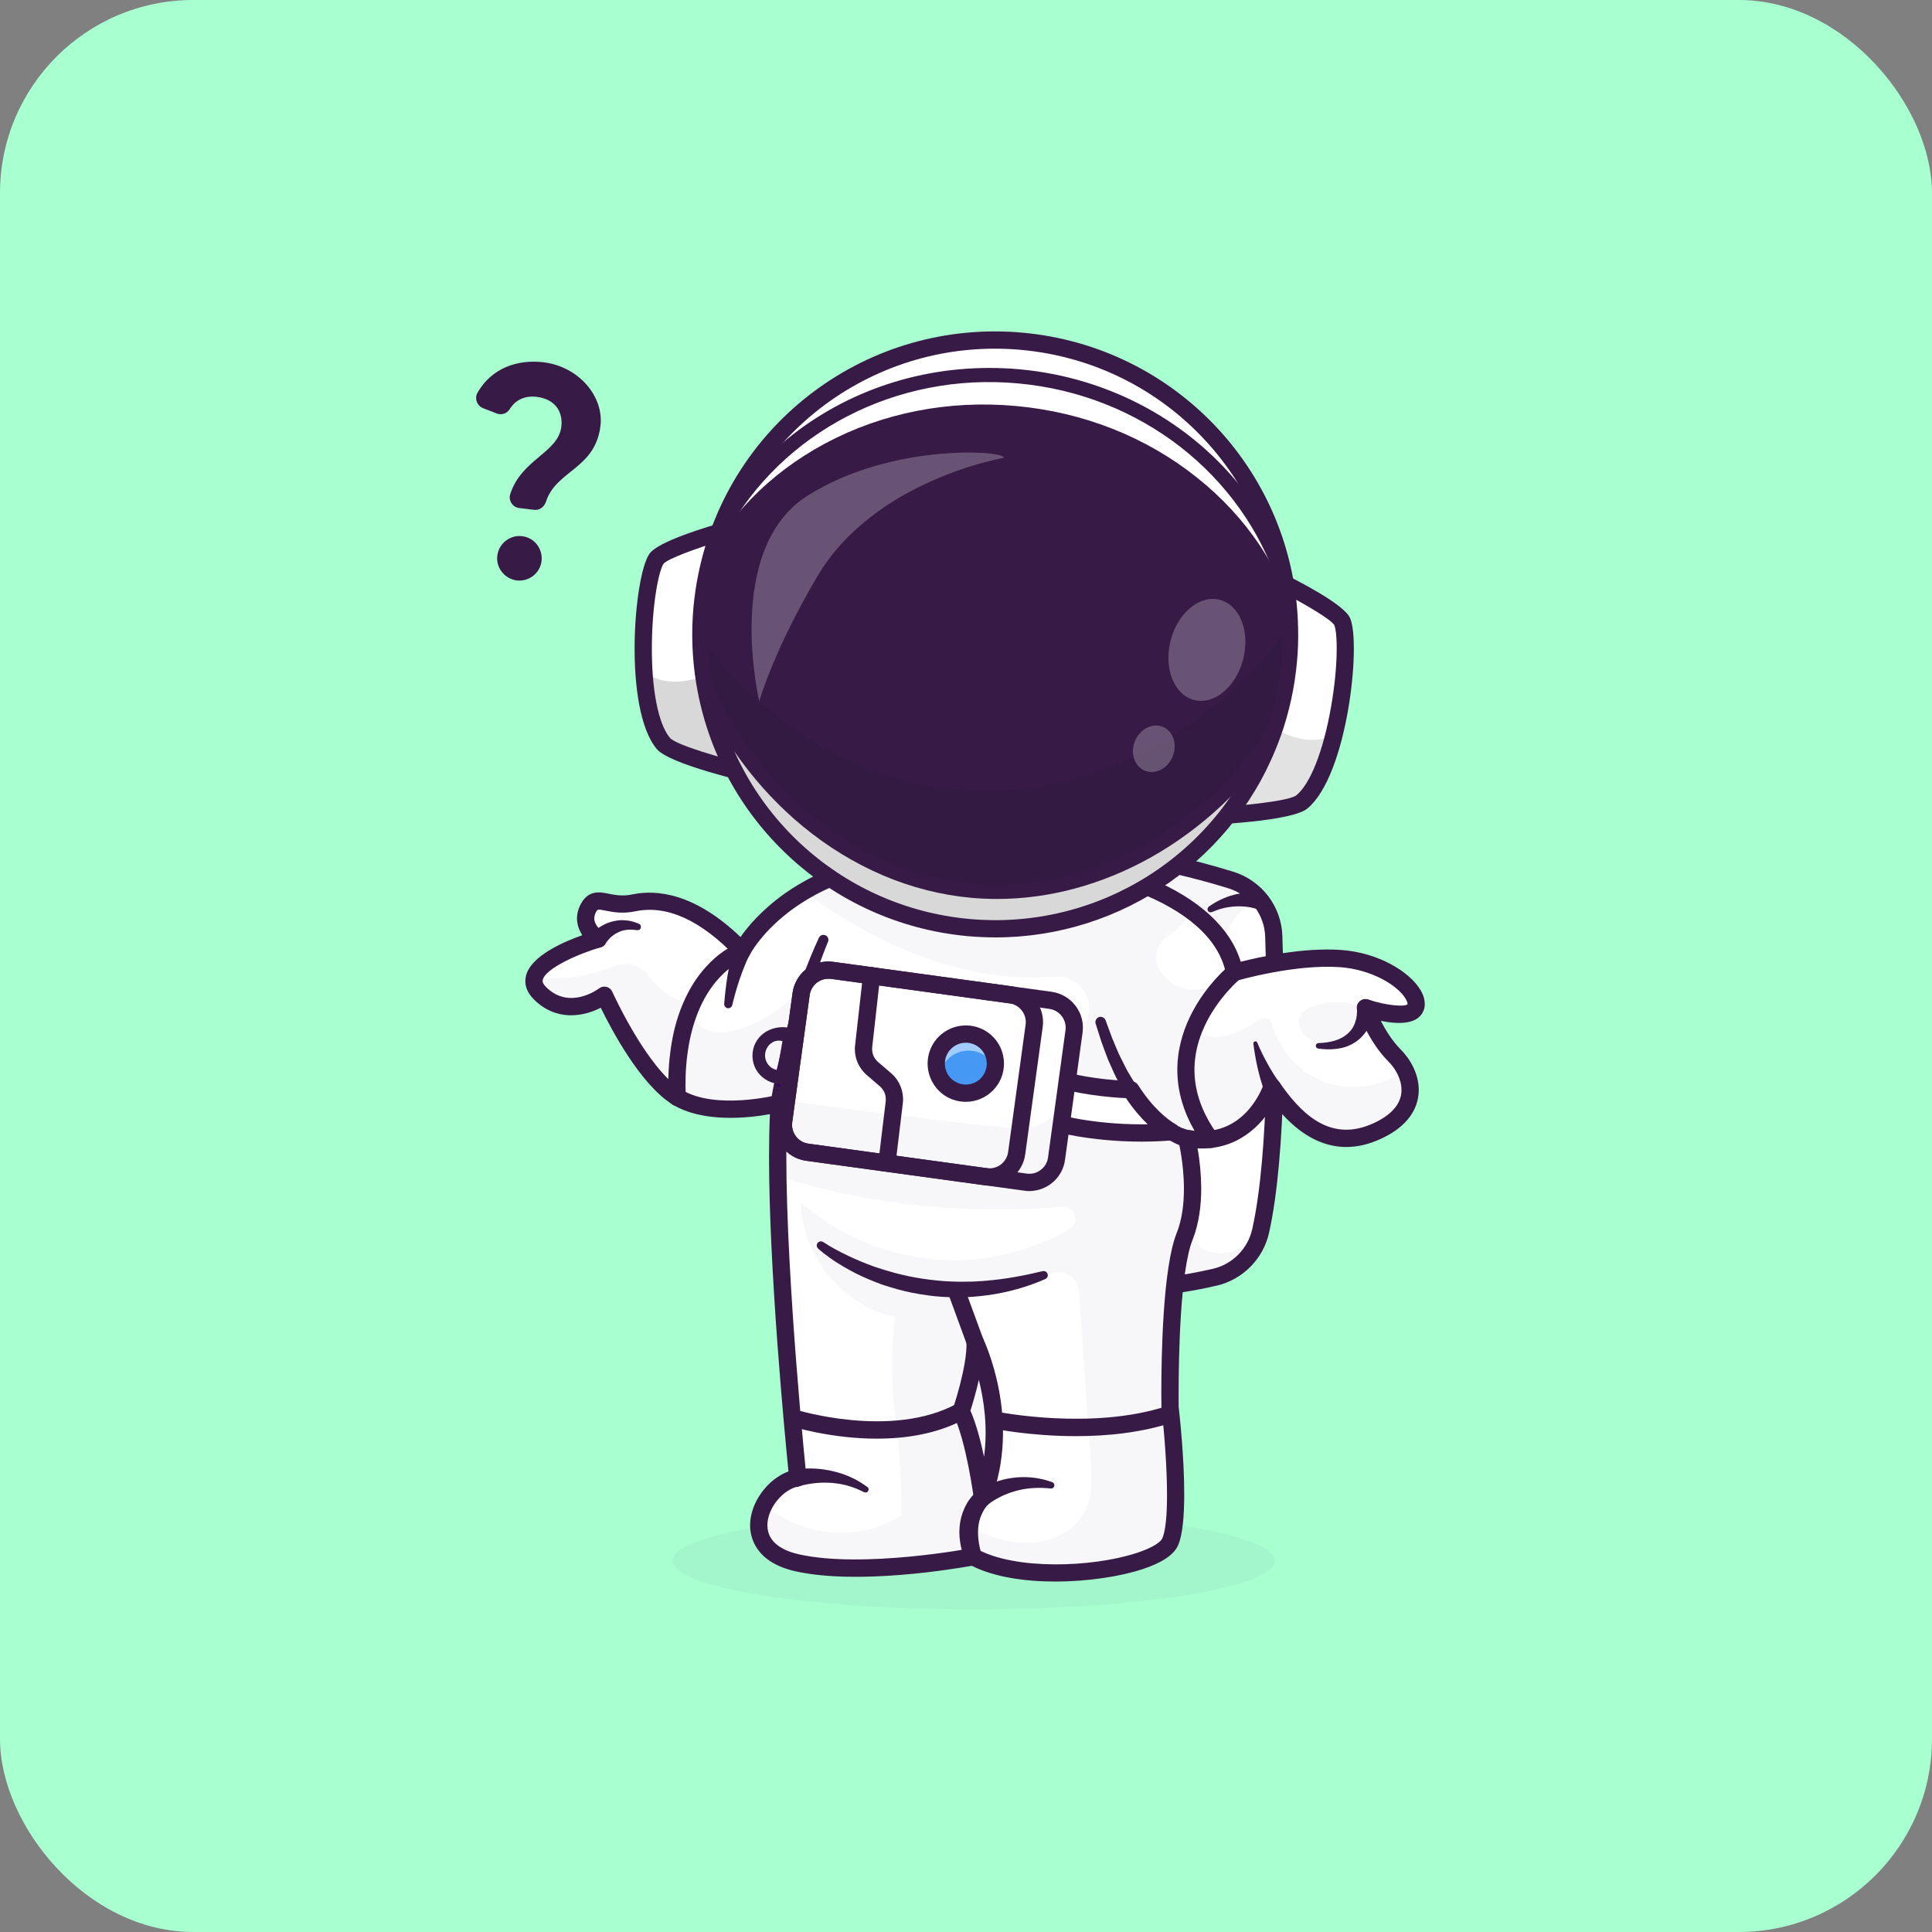 <svg width="20" height="20" viewBox="0 0 20 20" fill="none" xmlns="http://www.w3.org/2000/svg">
<rect x="0" y="0" width="20" height="20" fill="#808080" stroke="none"/>
<rect width="20" height="20" rx="2" fill="#A8FFD0"/>
<path d="M18 2H2V18H18V2Z" fill="#A8FFD0"/>
<path d="M5.276 4.236C5.262 4.258 5.242 4.274 5.218 4.282C5.194 4.29 5.168 4.29 5.144 4.281L5.002 4.226C4.939 4.202 4.91 4.126 4.942 4.067C5.09 3.807 5.36 3.719 5.625 3.75C5.995 3.795 6.252 4.106 6.216 4.409C6.162 4.857 5.753 4.869 5.651 5.197C5.632 5.249 5.584 5.284 5.531 5.278L5.375 5.259C5.359 5.257 5.343 5.252 5.329 5.243C5.315 5.234 5.304 5.223 5.295 5.209C5.286 5.195 5.28 5.18 5.278 5.164C5.275 5.147 5.277 5.131 5.282 5.115C5.398 4.753 5.778 4.688 5.811 4.417C5.829 4.261 5.747 4.131 5.554 4.108C5.416 4.092 5.327 4.154 5.276 4.236ZM5.606 5.808C5.599 5.868 5.568 5.923 5.52 5.961C5.472 5.998 5.412 6.015 5.352 6.009C5.224 5.993 5.133 5.878 5.148 5.754C5.152 5.723 5.161 5.694 5.176 5.667C5.191 5.641 5.211 5.617 5.235 5.598C5.259 5.58 5.287 5.566 5.316 5.557C5.345 5.549 5.376 5.547 5.406 5.551C5.531 5.565 5.621 5.681 5.606 5.808L5.606 5.808Z" fill="#371A45"/>
<g opacity="0.2">
<path opacity="0.2" d="M10.08 16.66C11.802 16.66 13.197 16.435 13.197 16.157C13.197 15.88 11.802 15.654 10.08 15.654C8.358 15.654 6.962 15.88 6.962 16.157C6.962 16.435 8.358 16.66 10.08 16.66Z" fill="#371A45"/>
</g>
<path d="M13.05 12.743C13.043 12.776 13.033 12.808 13.02 12.839C12.983 12.934 12.923 13.018 12.846 13.084C12.769 13.151 12.677 13.198 12.578 13.221C12.012 13.354 10.815 13.515 9.41 13.001C9.41 13.001 9.109 10.228 9.692 8.838C9.692 8.838 10.993 8.568 12.744 9.111C12.868 9.15 12.978 9.226 13.057 9.33C13.136 9.434 13.181 9.56 13.186 9.691C13.211 10.427 13.235 11.918 13.05 12.743Z" fill="white"/>
<path d="M11.383 13.444C10.813 13.444 10.125 13.358 9.379 13.085C9.363 13.079 9.35 13.069 9.339 13.056C9.329 13.043 9.323 13.027 9.321 13.011C9.309 12.897 9.024 10.199 9.61 8.803C9.615 8.79 9.624 8.778 9.635 8.769C9.647 8.759 9.66 8.753 9.674 8.75C9.728 8.739 11.017 8.482 12.77 9.025C12.913 9.07 13.038 9.158 13.128 9.276C13.219 9.395 13.27 9.539 13.275 9.688C13.303 10.483 13.321 11.939 13.137 12.763C13.077 13.031 12.866 13.245 12.599 13.308C12.317 13.374 11.898 13.444 11.383 13.444ZM9.493 12.936C10.845 13.416 11.991 13.267 12.558 13.134C12.759 13.087 12.918 12.926 12.963 12.724C13.143 11.919 13.124 10.48 13.097 9.694C13.093 9.582 13.054 9.474 12.986 9.385C12.918 9.295 12.825 9.229 12.717 9.196C11.192 8.723 10.001 8.877 9.756 8.917C9.256 10.175 9.456 12.545 9.493 12.936Z" fill="#371A45"/>
<path d="M13.032 9.417C13.032 9.417 13.029 9.416 13.028 9.416C13.026 9.415 13.024 9.414 13.021 9.413C13.017 9.412 13.013 9.41 13.008 9.409C12.999 9.406 12.989 9.403 12.98 9.401C12.96 9.396 12.94 9.392 12.92 9.389C12.837 9.377 12.752 9.381 12.67 9.4C12.628 9.409 12.587 9.425 12.547 9.441L12.545 9.442C12.537 9.445 12.529 9.445 12.522 9.443C12.514 9.44 12.508 9.435 12.504 9.428C12.5 9.421 12.499 9.412 12.501 9.404C12.503 9.397 12.507 9.39 12.514 9.385C12.553 9.358 12.594 9.332 12.639 9.312C12.683 9.291 12.729 9.274 12.777 9.262C12.825 9.25 12.875 9.242 12.925 9.239C12.95 9.237 12.975 9.237 13.001 9.238C13.014 9.238 13.027 9.239 13.04 9.24C13.046 9.241 13.053 9.242 13.06 9.243L13.07 9.244C13.074 9.245 13.077 9.245 13.083 9.246C13.105 9.253 13.124 9.269 13.135 9.29C13.146 9.31 13.149 9.335 13.142 9.357C13.135 9.38 13.12 9.399 13.099 9.41C13.079 9.421 13.054 9.424 13.032 9.418L13.032 9.417Z" fill="#371A45"/>
<g opacity="0.2">
<path opacity="0.2" d="M12.811 12.932C12.871 12.903 12.923 12.862 12.97 12.816C12.933 12.911 12.873 12.995 12.796 13.061C12.719 13.127 12.627 13.174 12.528 13.197C11.963 13.33 10.765 13.492 9.36 12.978C9.36 12.978 9.059 10.204 9.642 8.814C9.642 8.814 10.943 8.544 12.694 9.087C12.84 9.133 12.965 9.23 13.044 9.36C12.966 9.367 12.888 9.397 12.831 9.451C12.678 9.596 12.644 9.825 12.62 10.036C12.568 10.481 12.516 10.927 12.464 11.373C12.421 11.742 12.378 12.11 12.335 12.479C12.319 12.617 12.307 12.773 12.398 12.88C12.495 12.993 12.677 12.999 12.811 12.932Z" fill="#371A45"/>
</g>
<path d="M14.653 10.433C14.588 10.583 14.136 10.433 14.136 10.433C14.136 10.433 14.244 10.734 14.438 10.928C14.481 10.971 14.517 11.021 14.545 11.076C14.649 11.28 14.628 11.555 14.222 11.725C13.706 11.94 13.361 11.531 13.167 11.251C13.167 11.251 12.952 11.91 12.285 11.785C12.285 11.785 12.435 12.37 12.263 12.801C12.091 13.231 12.113 14.566 12.113 14.566C12.113 14.566 12.242 15.685 12.113 15.965C11.983 16.245 10.663 16.439 10.074 16.116C10.074 16.116 8.948 16.331 8.259 16.18C7.832 16.087 7.794 15.795 7.913 15.572C7.987 15.434 8.12 15.322 8.259 15.298C8.259 15.298 7.982 12.628 8.067 11.423C8.067 11.423 7.398 11.595 7.011 11.358C6.623 11.121 6.257 10.303 6.257 10.303C6.257 10.303 5.891 10.583 5.59 10.282C5.288 9.98 6.192 9.722 6.192 9.722C6.192 9.722 5.999 9.595 6.085 9.414C6.171 9.232 6.286 9.404 6.563 9.347C6.84 9.289 7.223 9.366 7.683 9.844C7.683 9.844 7.846 9.512 8.322 9.229C8.692 9.009 9.253 8.818 10.075 8.839C10.991 8.863 11.858 9.069 12.357 9.449C12.582 9.62 12.733 9.826 12.78 10.067C12.78 10.067 13.383 9.889 13.878 9.924C14.373 9.959 14.717 10.282 14.653 10.433Z" fill="white"/>
<g opacity="0.2">
<path opacity="0.2" d="M14.544 11.075C14.314 11.248 13.995 11.302 13.723 11.205C13.455 11.111 13.243 10.876 13.168 10.603C13.165 10.59 13.158 10.578 13.149 10.568C13.14 10.557 13.128 10.55 13.115 10.545C13.102 10.54 13.088 10.539 13.075 10.54C13.061 10.542 13.048 10.547 13.037 10.555C12.952 10.613 12.864 10.666 12.768 10.7C12.631 10.75 12.472 10.759 12.36 10.65C12.484 10.469 12.608 10.287 12.743 10.091C12.749 10.081 12.754 10.069 12.736 10.044C12.636 10.204 12.424 10.283 12.243 10.229C12.152 10.201 12.072 10.14 12.016 10.062C11.934 9.946 11.962 9.784 12.076 9.7C12.178 9.626 12.272 9.542 12.357 9.449C11.857 9.069 10.99 8.863 10.074 8.839C9.252 8.818 8.692 9.009 8.321 9.229C9.536 10.115 10.456 10.145 10.923 10.109C11.125 10.094 11.294 10.265 11.271 10.467C11.256 10.602 11.206 10.732 11.116 10.838C10.94 11.046 10.68 11.163 10.42 11.246C9.698 11.477 8.926 11.488 8.169 11.461C8.149 11.704 8.129 11.946 8.11 12.19C9.03 12.48 10.012 12.571 10.999 12.493C11.13 12.483 11.186 12.658 11.072 12.723C10.71 12.932 10.293 13.047 9.875 13.047C9.297 13.047 8.723 12.829 8.291 12.446C8.299 12.998 8.725 13.517 9.268 13.635C9.217 14.016 9.224 14.403 9.288 14.783C9.312 15.097 9.335 15.41 9.333 15.687C8.905 15.967 8.291 15.913 7.913 15.572C7.794 15.796 7.832 16.087 8.259 16.18C8.948 16.331 10.074 16.116 10.074 16.116C10.663 16.439 11.983 16.245 12.112 15.965C12.242 15.685 12.112 14.566 12.112 14.566C12.112 14.566 12.091 13.231 12.263 12.801C12.435 12.37 12.284 11.785 12.284 11.785C12.952 11.909 13.167 11.251 13.167 11.251C13.361 11.531 13.705 11.94 14.222 11.724C14.628 11.555 14.648 11.28 14.544 11.075ZM11.233 15.642C11.136 15.835 10.921 15.949 10.706 15.968C10.491 15.987 10.277 15.924 10.08 15.83C10.09 15.528 10.289 15.317 10.239 15.3C10.438 14.65 10.296 13.906 9.944 13.381C10.265 13.346 10.582 13.278 10.89 13.178C11.022 13.134 11.16 13.228 11.169 13.367C11.21 13.948 11.25 14.529 11.291 15.111C11.303 15.291 11.314 15.481 11.233 15.642Z" fill="#371A45"/>
</g>
<path d="M10.924 16.372C10.609 16.372 10.292 16.326 10.06 16.209C9.869 16.243 8.882 16.408 8.24 16.267C7.815 16.174 7.765 15.908 7.765 15.789C7.765 15.786 7.765 15.783 7.765 15.78C7.77 15.549 7.947 15.312 8.162 15.232C8.124 14.849 7.961 13.152 7.961 11.976C7.961 11.817 7.964 11.669 7.97 11.534C7.752 11.573 7.28 11.627 6.963 11.434C6.633 11.232 6.329 10.658 6.219 10.432C6.044 10.522 5.76 10.579 5.526 10.345C5.458 10.277 5.438 10.21 5.438 10.156C5.439 10.136 5.441 10.117 5.446 10.098C5.498 9.897 5.827 9.752 6.028 9.681C5.996 9.632 5.973 9.572 5.973 9.506C5.973 9.461 5.984 9.416 6.004 9.375C6.083 9.208 6.21 9.233 6.302 9.252C6.368 9.265 6.443 9.28 6.545 9.259C6.797 9.206 7.191 9.245 7.666 9.7C7.739 9.594 7.883 9.421 8.123 9.25C8.466 9.008 9.083 8.724 10.076 8.75C10.769 8.767 11.417 8.889 11.903 9.092C12.413 9.306 12.736 9.603 12.844 9.956C13.034 9.908 13.487 9.806 13.884 9.834C14.274 9.862 14.591 10.061 14.702 10.244C14.738 10.302 14.749 10.352 14.749 10.392C14.75 10.418 14.745 10.444 14.734 10.467C14.673 10.611 14.466 10.603 14.294 10.568C14.342 10.661 14.412 10.776 14.5 10.864C14.596 10.96 14.687 11.114 14.687 11.283C14.687 11.313 14.684 11.344 14.678 11.373C14.653 11.501 14.559 11.68 14.256 11.806C13.734 12.024 13.37 11.666 13.185 11.428C13.062 11.651 12.805 11.909 12.397 11.888C12.422 12.025 12.434 12.164 12.435 12.303C12.435 12.475 12.413 12.664 12.346 12.833C12.214 13.163 12.201 14.078 12.201 14.427V14.427C12.201 14.498 12.201 14.546 12.201 14.56C12.211 14.646 12.259 15.082 12.259 15.466C12.259 15.689 12.243 15.895 12.193 16.002C12.149 16.097 12.026 16.179 11.827 16.244C11.6 16.319 11.263 16.372 10.924 16.372ZM10.074 16.026C10.089 16.026 10.104 16.03 10.117 16.037C10.508 16.252 11.302 16.229 11.771 16.075C11.938 16.02 12.016 15.961 12.031 15.927C12.067 15.849 12.081 15.68 12.081 15.477C12.081 15.189 12.053 14.834 12.024 14.575C12.023 14.573 12.023 14.57 12.023 14.567C12.023 14.556 12.022 14.5 12.022 14.413C12.022 14.045 12.037 13.125 12.18 12.767C12.238 12.623 12.256 12.458 12.256 12.306C12.256 12.038 12.199 11.81 12.198 11.806C12.194 11.792 12.194 11.777 12.198 11.762C12.202 11.747 12.209 11.734 12.219 11.723C12.229 11.712 12.242 11.704 12.257 11.699C12.271 11.695 12.286 11.694 12.301 11.696C12.881 11.805 13.074 11.246 13.082 11.222C13.088 11.206 13.097 11.192 13.11 11.182C13.123 11.171 13.138 11.164 13.154 11.162C13.171 11.159 13.188 11.162 13.203 11.168C13.218 11.175 13.231 11.186 13.241 11.199C13.45 11.502 13.746 11.825 14.188 11.641C14.37 11.565 14.479 11.461 14.503 11.338C14.507 11.32 14.508 11.301 14.508 11.282C14.508 11.167 14.443 11.059 14.374 10.99C14.168 10.785 14.056 10.475 14.052 10.462C14.046 10.446 14.045 10.429 14.049 10.413C14.052 10.397 14.06 10.382 14.072 10.37C14.084 10.358 14.098 10.349 14.115 10.345C14.131 10.341 14.148 10.342 14.164 10.347C14.351 10.41 14.538 10.425 14.571 10.396C14.571 10.395 14.571 10.394 14.571 10.392C14.571 10.384 14.567 10.366 14.55 10.337C14.464 10.197 14.197 10.036 13.871 10.012C13.398 9.979 12.811 10.15 12.805 10.152C12.793 10.155 12.78 10.156 12.768 10.155C12.756 10.153 12.744 10.149 12.733 10.143C12.723 10.136 12.713 10.127 12.706 10.117C12.699 10.107 12.694 10.095 12.692 10.083C12.545 9.328 11.27 8.959 10.072 8.928C9.135 8.904 8.556 9.166 8.236 9.389C7.891 9.63 7.764 9.881 7.762 9.883C7.756 9.896 7.747 9.907 7.735 9.916C7.723 9.924 7.71 9.93 7.696 9.932C7.682 9.934 7.667 9.933 7.654 9.928C7.64 9.924 7.628 9.916 7.618 9.905C7.253 9.525 6.904 9.367 6.581 9.433C6.444 9.462 6.342 9.441 6.268 9.427C6.185 9.41 6.185 9.41 6.165 9.451C6.157 9.468 6.153 9.487 6.152 9.506C6.152 9.584 6.231 9.64 6.242 9.647C6.254 9.655 6.264 9.666 6.271 9.679C6.278 9.692 6.281 9.707 6.281 9.721C6.281 9.726 6.281 9.731 6.28 9.735C6.277 9.752 6.27 9.768 6.259 9.781C6.248 9.793 6.233 9.803 6.217 9.807C5.994 9.871 5.65 10.022 5.619 10.142C5.618 10.146 5.617 10.15 5.617 10.155C5.617 10.168 5.623 10.188 5.653 10.218C5.894 10.459 6.19 10.241 6.203 10.231C6.213 10.223 6.226 10.218 6.239 10.215C6.252 10.213 6.266 10.213 6.279 10.216C6.292 10.22 6.304 10.226 6.314 10.234C6.324 10.243 6.333 10.254 6.338 10.266C6.342 10.274 6.697 11.062 7.057 11.281C7.407 11.495 8.038 11.337 8.044 11.336C8.057 11.332 8.071 11.332 8.084 11.335C8.098 11.338 8.11 11.343 8.121 11.352C8.132 11.36 8.14 11.371 8.146 11.383C8.152 11.395 8.156 11.409 8.156 11.422C8.156 11.424 8.156 11.426 8.156 11.428C8.145 11.585 8.14 11.767 8.14 11.966C8.14 13.267 8.345 15.265 8.348 15.288C8.35 15.31 8.344 15.333 8.33 15.351C8.317 15.369 8.297 15.381 8.274 15.385C8.108 15.414 7.947 15.608 7.944 15.784C7.944 15.786 7.944 15.788 7.944 15.79C7.944 15.979 8.125 16.059 8.278 16.092C8.941 16.237 10.046 16.029 10.058 16.027C10.063 16.026 10.069 16.026 10.074 16.026H10.074ZM10.17 15.597C10.167 15.597 10.163 15.597 10.159 15.597C10.139 15.594 10.121 15.585 10.107 15.571C10.093 15.557 10.084 15.539 10.082 15.519C10.081 15.513 10.005 14.927 9.87 14.647C9.859 14.626 9.858 14.602 9.866 14.579C9.867 14.575 10.014 14.142 10.005 13.894C10.004 13.873 10.011 13.853 10.023 13.837C10.035 13.821 10.053 13.809 10.073 13.804C10.093 13.799 10.114 13.801 10.132 13.81C10.151 13.819 10.166 13.833 10.175 13.852C10.191 13.886 10.579 14.705 10.253 15.54C10.247 15.557 10.236 15.571 10.221 15.582C10.206 15.592 10.188 15.597 10.17 15.597H10.17ZM10.046 14.603C10.105 14.738 10.152 14.918 10.187 15.081C10.227 14.777 10.186 14.494 10.133 14.284C10.102 14.422 10.064 14.545 10.046 14.603H10.046Z" fill="#371A45"/>
<path d="M12.269 11.873L12.258 11.87L12.25 11.868L12.235 11.864L12.207 11.854C12.189 11.847 12.173 11.839 12.156 11.831L12.108 11.806C12.093 11.796 12.078 11.787 12.063 11.777C12.048 11.768 12.034 11.757 12.019 11.747C12.005 11.736 11.991 11.726 11.978 11.715L11.938 11.68C11.925 11.669 11.912 11.658 11.9 11.645L11.864 11.608C11.852 11.596 11.84 11.584 11.829 11.571C11.808 11.544 11.785 11.519 11.764 11.492L11.705 11.41C11.695 11.397 11.685 11.383 11.677 11.368L11.65 11.325C11.613 11.269 11.585 11.209 11.553 11.151C11.537 11.121 11.525 11.091 11.511 11.06C11.498 11.03 11.484 11 11.471 10.97C11.448 10.908 11.423 10.847 11.402 10.785L11.342 10.597C11.338 10.583 11.339 10.569 11.346 10.556C11.352 10.543 11.363 10.534 11.377 10.529C11.39 10.525 11.405 10.525 11.417 10.532C11.43 10.538 11.44 10.549 11.445 10.562L11.446 10.565L11.512 10.744C11.535 10.803 11.562 10.861 11.586 10.919C11.6 10.948 11.615 10.976 11.629 11.004C11.643 11.032 11.656 11.061 11.672 11.088C11.705 11.142 11.734 11.197 11.771 11.248L11.797 11.286C11.806 11.299 11.815 11.312 11.825 11.324L11.882 11.396C11.903 11.42 11.924 11.442 11.944 11.464C11.955 11.476 11.966 11.486 11.977 11.496L12.01 11.527C12.021 11.538 12.033 11.548 12.045 11.557L12.08 11.585C12.092 11.594 12.104 11.601 12.116 11.61C12.128 11.618 12.14 11.626 12.153 11.634C12.166 11.641 12.178 11.648 12.191 11.655L12.229 11.674C12.242 11.678 12.255 11.684 12.268 11.688L12.286 11.694L12.294 11.696L12.298 11.697C12.298 11.697 12.299 11.697 12.299 11.697L12.313 11.701C12.335 11.707 12.353 11.722 12.365 11.742C12.376 11.762 12.379 11.786 12.373 11.808C12.368 11.83 12.354 11.849 12.334 11.861C12.315 11.873 12.291 11.877 12.269 11.873L12.269 11.873Z" fill="#371A45"/>
<path d="M7.978 11.411C8.002 11.262 8.032 11.119 8.064 10.974C8.097 10.829 8.133 10.686 8.173 10.544C8.214 10.401 8.259 10.26 8.308 10.12C8.358 9.981 8.415 9.843 8.477 9.708C8.483 9.696 8.493 9.686 8.506 9.681C8.518 9.676 8.532 9.677 8.545 9.682C8.557 9.687 8.567 9.697 8.572 9.71C8.577 9.723 8.577 9.737 8.572 9.749L8.571 9.75C8.516 9.884 8.467 10.02 8.424 10.159C8.382 10.298 8.343 10.438 8.31 10.579C8.277 10.72 8.247 10.863 8.221 11.005C8.195 11.149 8.172 11.293 8.155 11.434L8.155 11.436C8.153 11.448 8.149 11.459 8.144 11.469C8.138 11.479 8.13 11.488 8.121 11.496C8.112 11.503 8.101 11.508 8.09 11.511C8.079 11.515 8.067 11.515 8.055 11.514C8.044 11.513 8.032 11.509 8.022 11.503C8.012 11.498 8.003 11.49 7.996 11.48C7.988 11.471 7.983 11.461 7.98 11.449C7.977 11.438 7.976 11.426 7.977 11.415C7.977 11.414 7.978 11.412 7.978 11.411Z" fill="#371A45"/>
<path d="M8.021 11.149C8.06 11.003 8.103 10.859 8.15 10.716C8.154 10.704 8.163 10.693 8.174 10.687C8.185 10.681 8.198 10.679 8.211 10.682C8.223 10.685 8.234 10.693 8.242 10.703C8.249 10.714 8.252 10.727 8.25 10.74C8.228 10.886 8.21 11.034 8.196 11.181C8.195 11.193 8.191 11.205 8.185 11.216C8.179 11.226 8.171 11.236 8.161 11.243C8.151 11.25 8.14 11.256 8.128 11.258C8.116 11.261 8.104 11.262 8.091 11.26C8.079 11.258 8.068 11.253 8.058 11.246C8.047 11.239 8.039 11.23 8.032 11.22C8.025 11.21 8.021 11.198 8.019 11.186C8.017 11.174 8.017 11.162 8.02 11.15L8.021 11.149Z" fill="#39005E"/>
<path d="M6.92 11.361C6.915 11.211 6.918 11.059 6.937 10.908C6.955 10.757 6.987 10.607 7.041 10.461C7.095 10.316 7.169 10.176 7.269 10.054C7.32 9.992 7.376 9.936 7.438 9.886C7.47 9.861 7.503 9.838 7.537 9.817C7.555 9.806 7.573 9.796 7.591 9.786C7.6 9.782 7.61 9.777 7.62 9.773L7.635 9.766L7.643 9.763L7.653 9.759L7.662 9.756C7.679 9.75 7.697 9.749 7.713 9.754C7.73 9.759 7.745 9.769 7.756 9.783C7.767 9.796 7.774 9.813 7.775 9.83C7.776 9.848 7.772 9.865 7.763 9.88C7.759 9.887 7.754 9.898 7.749 9.908L7.734 9.938C7.725 9.959 7.716 9.98 7.707 10.002C7.69 10.044 7.674 10.088 7.658 10.133C7.643 10.177 7.629 10.222 7.616 10.268C7.603 10.313 7.591 10.359 7.58 10.405V10.405C7.577 10.416 7.571 10.425 7.562 10.43C7.553 10.436 7.542 10.438 7.532 10.437C7.522 10.435 7.512 10.429 7.506 10.421C7.499 10.413 7.496 10.402 7.497 10.392C7.501 10.343 7.505 10.295 7.511 10.246C7.517 10.198 7.523 10.149 7.531 10.101C7.539 10.053 7.549 10.004 7.559 9.956C7.565 9.931 7.571 9.907 7.577 9.883L7.587 9.846C7.591 9.833 7.595 9.822 7.6 9.807L7.71 9.928L7.703 9.931L7.693 9.935C7.686 9.938 7.679 9.942 7.672 9.945C7.658 9.953 7.644 9.96 7.63 9.969C7.602 9.986 7.575 10.005 7.549 10.026C7.497 10.068 7.45 10.115 7.407 10.167C7.322 10.271 7.256 10.393 7.209 10.523C7.161 10.653 7.131 10.79 7.114 10.93C7.096 11.069 7.093 11.212 7.099 11.354V11.355C7.099 11.367 7.098 11.378 7.094 11.389C7.09 11.401 7.084 11.411 7.076 11.42C7.068 11.429 7.058 11.436 7.047 11.441C7.036 11.446 7.025 11.449 7.013 11.449C7.001 11.449 6.989 11.447 6.978 11.443C6.967 11.439 6.957 11.433 6.948 11.425C6.939 11.416 6.933 11.407 6.928 11.396C6.923 11.385 6.92 11.373 6.92 11.361L6.92 11.361Z" fill="#371A45"/>
<path d="M12.53 11.884C12.516 11.884 12.502 11.881 12.49 11.875C12.477 11.868 12.466 11.859 12.458 11.847C12.075 11.318 12.169 10.84 12.315 10.533C12.47 10.206 12.713 10.005 12.723 9.997C12.741 9.982 12.765 9.975 12.788 9.977C12.812 9.979 12.834 9.991 12.849 10.009C12.864 10.027 12.871 10.051 12.868 10.075C12.866 10.098 12.854 10.12 12.836 10.135C12.833 10.137 12.611 10.323 12.473 10.615C12.294 10.997 12.338 11.376 12.602 11.743C12.612 11.756 12.618 11.772 12.619 11.788C12.62 11.805 12.617 11.821 12.61 11.836C12.602 11.85 12.591 11.863 12.577 11.871C12.563 11.88 12.547 11.884 12.53 11.884H12.53Z" fill="#371A45"/>
<path d="M13.089 11.294C13.08 11.271 13.074 11.252 13.067 11.231C13.06 11.21 13.054 11.19 13.048 11.17C13.037 11.13 13.026 11.089 13.017 11.048C12.999 10.967 12.985 10.886 12.975 10.803C12.974 10.798 12.976 10.793 12.978 10.789C12.981 10.785 12.985 10.782 12.99 10.781C12.995 10.78 13 10.78 13.005 10.782C13.009 10.784 13.013 10.788 13.015 10.793C13.046 10.867 13.081 10.939 13.12 11.009C13.139 11.044 13.159 11.078 13.18 11.112C13.191 11.128 13.201 11.145 13.212 11.161C13.223 11.177 13.235 11.194 13.245 11.206C13.253 11.216 13.259 11.228 13.262 11.241C13.265 11.253 13.265 11.267 13.263 11.279C13.261 11.292 13.256 11.304 13.248 11.315C13.241 11.325 13.231 11.334 13.22 11.341C13.209 11.348 13.196 11.352 13.184 11.353C13.171 11.354 13.158 11.353 13.145 11.349C13.133 11.345 13.122 11.338 13.112 11.329C13.103 11.32 13.095 11.309 13.09 11.297L13.089 11.294Z" fill="#371A45"/>
<path d="M14.224 10.428C14.224 10.435 14.224 10.439 14.224 10.444L14.222 10.459C14.221 10.468 14.22 10.477 14.218 10.486C14.209 10.538 14.192 10.589 14.167 10.636C14.133 10.699 14.084 10.755 14.024 10.792C13.995 10.811 13.964 10.825 13.931 10.837C13.9 10.847 13.867 10.854 13.835 10.858C13.77 10.866 13.707 10.863 13.646 10.855C13.639 10.854 13.632 10.85 13.628 10.845C13.623 10.839 13.621 10.832 13.621 10.825C13.621 10.818 13.624 10.811 13.63 10.806C13.635 10.801 13.641 10.799 13.649 10.798H13.649C13.707 10.796 13.764 10.789 13.817 10.773C13.843 10.765 13.868 10.755 13.892 10.742C13.914 10.73 13.935 10.715 13.954 10.698C13.99 10.665 14.017 10.623 14.031 10.576C14.039 10.553 14.044 10.529 14.046 10.505C14.047 10.492 14.048 10.48 14.048 10.468C14.048 10.462 14.048 10.456 14.047 10.45L14.047 10.442C14.046 10.44 14.046 10.436 14.046 10.437C14.045 10.413 14.053 10.39 14.069 10.372C14.085 10.355 14.107 10.344 14.13 10.343C14.154 10.342 14.177 10.35 14.195 10.366C14.213 10.382 14.223 10.404 14.224 10.428H14.224Z" fill="#371A45"/>
<path d="M9.989 16.144C9.942 16.027 9.917 15.892 9.94 15.755C9.952 15.686 9.976 15.62 10.011 15.56C10.029 15.53 10.051 15.501 10.075 15.475C10.089 15.46 10.104 15.446 10.12 15.433C10.136 15.423 10.149 15.414 10.164 15.406C10.275 15.342 10.399 15.304 10.527 15.294C10.651 15.284 10.776 15.3 10.893 15.344C10.9 15.346 10.907 15.352 10.911 15.359C10.915 15.367 10.916 15.375 10.914 15.383C10.912 15.391 10.907 15.398 10.901 15.403C10.894 15.408 10.886 15.41 10.877 15.409H10.877C10.764 15.397 10.652 15.401 10.547 15.426C10.495 15.439 10.444 15.455 10.394 15.477C10.346 15.499 10.299 15.524 10.257 15.553C10.247 15.56 10.236 15.568 10.228 15.575C10.222 15.582 10.216 15.588 10.211 15.595C10.196 15.613 10.184 15.632 10.174 15.652C10.152 15.694 10.137 15.739 10.13 15.786C10.116 15.881 10.13 15.984 10.159 16.086L10.159 16.087C10.165 16.109 10.162 16.133 10.152 16.153C10.141 16.173 10.123 16.189 10.101 16.196C10.08 16.203 10.056 16.202 10.035 16.192C10.014 16.183 9.998 16.166 9.99 16.145L9.989 16.144Z" fill="#371A45"/>
<path d="M8.237 15.211C8.243 15.21 8.247 15.21 8.252 15.209C8.256 15.208 8.26 15.208 8.265 15.207C8.273 15.206 8.282 15.205 8.29 15.205C8.307 15.203 8.324 15.202 8.34 15.202C8.373 15.201 8.406 15.201 8.439 15.203C8.504 15.207 8.569 15.216 8.632 15.232C8.664 15.239 8.695 15.249 8.725 15.259C8.755 15.271 8.786 15.281 8.815 15.296C8.874 15.321 8.927 15.357 8.979 15.393C8.985 15.398 8.99 15.405 8.991 15.412C8.993 15.42 8.991 15.428 8.987 15.435C8.983 15.441 8.977 15.447 8.97 15.449C8.962 15.451 8.954 15.451 8.947 15.448L8.945 15.447C8.892 15.421 8.838 15.397 8.782 15.382C8.755 15.373 8.726 15.368 8.698 15.362C8.669 15.358 8.641 15.353 8.612 15.351C8.555 15.347 8.498 15.347 8.441 15.353C8.413 15.356 8.385 15.36 8.358 15.365C8.344 15.368 8.33 15.37 8.317 15.374C8.31 15.375 8.304 15.377 8.297 15.379C8.294 15.38 8.291 15.381 8.288 15.382C8.286 15.382 8.283 15.383 8.281 15.384C8.269 15.39 8.257 15.393 8.244 15.394C8.231 15.394 8.218 15.392 8.206 15.387C8.194 15.382 8.183 15.375 8.174 15.366C8.165 15.356 8.159 15.345 8.154 15.333C8.15 15.32 8.149 15.307 8.15 15.295C8.151 15.282 8.155 15.269 8.161 15.258C8.168 15.247 8.176 15.237 8.187 15.23C8.197 15.222 8.209 15.217 8.222 15.214L8.237 15.211Z" fill="#371A45"/>
<path d="M11.137 14.867C10.668 14.867 10.299 14.792 10.274 14.787C10.251 14.782 10.231 14.768 10.218 14.748C10.206 14.729 10.201 14.704 10.206 14.681C10.211 14.659 10.224 14.638 10.244 14.625C10.264 14.612 10.287 14.607 10.311 14.612C10.32 14.614 11.307 14.814 12.091 14.552C12.113 14.546 12.137 14.548 12.158 14.559C12.178 14.57 12.194 14.588 12.201 14.61C12.208 14.632 12.207 14.656 12.197 14.677C12.187 14.697 12.169 14.714 12.148 14.722C11.814 14.833 11.453 14.867 11.137 14.867Z" fill="#371A45"/>
<path d="M9.077 14.893C8.6 14.893 8.199 14.768 8.173 14.76C8.161 14.756 8.151 14.751 8.142 14.743C8.133 14.735 8.126 14.726 8.12 14.716C8.115 14.705 8.112 14.694 8.111 14.682C8.11 14.671 8.111 14.659 8.115 14.648C8.118 14.636 8.124 14.626 8.131 14.617C8.139 14.608 8.148 14.601 8.159 14.595C8.169 14.59 8.18 14.587 8.192 14.586C8.204 14.585 8.216 14.586 8.227 14.59C8.237 14.593 9.229 14.902 9.907 14.53C9.917 14.524 9.928 14.521 9.94 14.519C9.952 14.518 9.964 14.519 9.975 14.522C9.987 14.525 9.998 14.53 10.007 14.538C10.016 14.545 10.024 14.555 10.03 14.565C10.035 14.575 10.039 14.587 10.04 14.599C10.041 14.61 10.04 14.622 10.037 14.634C10.033 14.645 10.028 14.656 10.02 14.665C10.012 14.674 10.003 14.682 9.993 14.687C9.706 14.844 9.376 14.893 9.077 14.893Z" fill="#371A45"/>
<path d="M10.094 13.98C10.076 13.98 10.058 13.974 10.043 13.964C10.028 13.953 10.016 13.939 10.01 13.921L9.818 13.397C9.814 13.386 9.812 13.375 9.813 13.363C9.813 13.351 9.816 13.34 9.821 13.329C9.826 13.319 9.833 13.309 9.841 13.301C9.85 13.293 9.86 13.287 9.871 13.283C9.882 13.279 9.894 13.277 9.905 13.277C9.917 13.278 9.929 13.281 9.939 13.286C9.95 13.291 9.96 13.297 9.967 13.306C9.975 13.315 9.982 13.325 9.986 13.336L10.178 13.86C10.183 13.873 10.184 13.888 10.182 13.902C10.18 13.916 10.175 13.93 10.167 13.942C10.159 13.954 10.148 13.963 10.135 13.97C10.122 13.976 10.108 13.98 10.094 13.98L10.094 13.98Z" fill="#371A45"/>
<path d="M8.523 12.858C8.562 12.884 8.605 12.91 8.648 12.933C8.692 12.956 8.735 12.979 8.78 13C8.869 13.042 8.96 13.08 9.052 13.113C9.076 13.121 9.099 13.129 9.122 13.136C9.146 13.143 9.169 13.151 9.193 13.157C9.239 13.172 9.287 13.184 9.334 13.195C9.429 13.218 9.526 13.235 9.623 13.247C9.671 13.254 9.72 13.257 9.769 13.262C9.817 13.264 9.866 13.268 9.915 13.268C9.939 13.268 9.964 13.269 9.988 13.268L10.062 13.267C10.086 13.267 10.111 13.264 10.135 13.263C10.159 13.262 10.184 13.261 10.208 13.258C10.404 13.242 10.598 13.206 10.793 13.159H10.793C10.803 13.157 10.815 13.158 10.824 13.163C10.834 13.168 10.841 13.177 10.844 13.187C10.848 13.198 10.847 13.209 10.843 13.219C10.838 13.229 10.83 13.237 10.82 13.241C10.632 13.324 10.431 13.379 10.225 13.408C10.122 13.421 10.018 13.431 9.914 13.43C9.862 13.431 9.81 13.427 9.757 13.425C9.705 13.421 9.653 13.417 9.602 13.409C9.499 13.395 9.396 13.376 9.296 13.348C9.245 13.334 9.196 13.319 9.146 13.303C9.122 13.295 9.097 13.285 9.073 13.276C9.049 13.267 9.025 13.257 9.001 13.247C8.905 13.207 8.812 13.16 8.723 13.107C8.678 13.08 8.634 13.053 8.592 13.022C8.549 12.992 8.508 12.96 8.469 12.925C8.461 12.917 8.456 12.907 8.455 12.897C8.454 12.886 8.457 12.876 8.464 12.867C8.47 12.859 8.48 12.853 8.491 12.851C8.501 12.849 8.512 12.852 8.521 12.858L8.523 12.858Z" fill="#371A45"/>
<path d="M12.126 11.716C12.018 11.725 11.914 11.729 11.816 11.729C11.295 11.729 10.931 11.626 10.911 11.62C10.854 11.603 10.807 11.565 10.778 11.513C10.75 11.461 10.743 11.401 10.76 11.344C10.776 11.287 10.814 11.239 10.866 11.211C10.917 11.182 10.978 11.175 11.035 11.191C11.041 11.193 11.311 11.268 11.706 11.28C11.861 11.523 12.016 11.651 12.126 11.716Z" fill="white"/>
<path d="M11.816 11.818C11.277 11.818 10.902 11.71 10.886 11.706C10.806 11.683 10.739 11.629 10.699 11.556C10.659 11.484 10.649 11.398 10.672 11.319C10.695 11.239 10.749 11.172 10.822 11.132C10.894 11.092 10.98 11.082 11.059 11.105C11.062 11.106 11.322 11.178 11.709 11.191C11.723 11.191 11.738 11.195 11.75 11.203C11.763 11.21 11.774 11.22 11.781 11.232C11.93 11.465 12.076 11.582 12.172 11.64C12.188 11.649 12.201 11.664 12.209 11.681C12.216 11.699 12.218 11.718 12.213 11.737C12.209 11.755 12.199 11.772 12.185 11.784C12.17 11.796 12.152 11.804 12.134 11.805C12.03 11.814 11.923 11.818 11.816 11.818ZM10.973 11.271C10.944 11.271 10.916 11.281 10.893 11.298C10.869 11.316 10.852 11.34 10.844 11.368C10.839 11.385 10.838 11.403 10.84 11.42C10.842 11.438 10.847 11.455 10.856 11.47C10.864 11.486 10.876 11.499 10.889 11.51C10.903 11.521 10.919 11.529 10.936 11.534C10.94 11.535 11.302 11.639 11.816 11.639C11.838 11.639 11.86 11.639 11.881 11.639C11.81 11.571 11.733 11.482 11.656 11.368C11.273 11.35 11.012 11.277 11.01 11.277C10.998 11.273 10.986 11.271 10.973 11.271Z" fill="#371A45"/>
<path d="M8.276 10.68C8.284 10.708 8.286 10.737 8.281 10.766L8.278 10.776L8.277 10.781L8.275 10.787L8.271 10.801C8.266 10.818 8.261 10.836 8.256 10.854L8.228 10.961C8.219 10.997 8.211 11.033 8.202 11.069C8.194 11.105 8.186 11.141 8.179 11.177L8.178 11.181C8.176 11.19 8.173 11.198 8.168 11.206C8.163 11.213 8.156 11.22 8.149 11.225C8.141 11.23 8.133 11.233 8.124 11.235C8.115 11.237 8.106 11.237 8.097 11.235L8.093 11.234L8.039 11.219L8.012 11.212L7.998 11.208C7.993 11.207 7.987 11.204 7.982 11.203C7.938 11.187 7.898 11.16 7.866 11.126C7.802 11.058 7.776 10.958 7.796 10.867C7.805 10.822 7.826 10.78 7.855 10.744C7.885 10.709 7.922 10.68 7.965 10.662C8.008 10.643 8.054 10.633 8.101 10.633C8.112 10.634 8.125 10.633 8.136 10.635C8.149 10.636 8.163 10.638 8.176 10.641C8.211 10.649 8.245 10.662 8.276 10.68ZM8.124 10.774C8.119 10.783 8.121 10.789 8.12 10.787C8.122 10.787 8.112 10.784 8.107 10.781C8.101 10.779 8.095 10.777 8.089 10.775C8.065 10.77 8.039 10.772 8.015 10.781C7.992 10.791 7.971 10.806 7.955 10.826C7.939 10.846 7.928 10.869 7.923 10.894C7.918 10.919 7.919 10.945 7.926 10.969C7.933 10.993 7.946 11.015 7.964 11.034C7.981 11.052 8.003 11.065 8.027 11.072C8.03 11.073 8.032 11.074 8.036 11.075L8.049 11.078L8.074 11.083L8.124 11.094L8.038 11.152L8.056 11.04L8.074 10.929L8.093 10.818L8.103 10.762L8.106 10.748L8.107 10.741L8.107 10.74C8.107 10.739 8.107 10.738 8.107 10.739C8.107 10.741 8.107 10.742 8.106 10.743C8.105 10.753 8.112 10.768 8.124 10.774Z" fill="#371A45"/>
<path d="M6.12 9.67C6.123 9.667 6.125 9.664 6.128 9.661C6.13 9.659 6.133 9.656 6.135 9.654C6.139 9.65 6.144 9.646 6.148 9.642C6.157 9.634 6.166 9.627 6.175 9.62C6.193 9.606 6.212 9.594 6.232 9.583C6.271 9.56 6.314 9.544 6.358 9.535C6.401 9.525 6.446 9.523 6.49 9.529C6.512 9.53 6.532 9.536 6.553 9.541C6.573 9.546 6.593 9.555 6.612 9.562C6.62 9.565 6.627 9.57 6.631 9.578C6.635 9.585 6.636 9.594 6.634 9.602C6.633 9.611 6.628 9.618 6.621 9.623C6.614 9.628 6.606 9.63 6.597 9.629L6.591 9.629C6.573 9.627 6.556 9.624 6.539 9.624C6.522 9.623 6.505 9.623 6.488 9.626C6.456 9.629 6.425 9.638 6.396 9.653C6.368 9.667 6.342 9.685 6.319 9.706C6.308 9.717 6.297 9.729 6.287 9.741C6.283 9.747 6.278 9.753 6.274 9.759C6.272 9.762 6.27 9.765 6.268 9.768C6.267 9.769 6.266 9.771 6.266 9.772C6.265 9.773 6.264 9.775 6.265 9.774C6.251 9.793 6.23 9.806 6.207 9.81C6.183 9.813 6.16 9.808 6.14 9.794C6.121 9.78 6.109 9.759 6.105 9.736C6.101 9.713 6.106 9.689 6.12 9.67L6.12 9.67Z" fill="#371A45"/>
<g opacity="0.2">
<path opacity="0.2" d="M8.321 10.214C8.156 10.399 7.949 10.542 7.718 10.632C7.6 10.678 7.469 10.71 7.348 10.674C7.226 10.639 7.123 10.517 7.138 10.39C6.966 10.349 6.812 10.241 6.709 10.098C6.671 10.046 6.616 10.008 6.554 9.99C6.492 9.973 6.425 9.977 6.366 10.001C6.104 10.108 5.82 10.149 5.538 10.12C5.562 10.187 5.602 10.246 5.653 10.295C5.704 10.344 5.766 10.38 5.833 10.401C5.9 10.422 5.972 10.428 6.041 10.417C6.111 10.406 6.178 10.38 6.235 10.34C6.345 10.713 6.603 11.041 6.942 11.234C7.28 11.427 7.694 11.483 8.069 11.37C8.17 10.985 8.252 10.595 8.321 10.214Z" fill="#371A45"/>
</g>
<path d="M10.617 12.237L8.356 11.927C8.319 11.922 8.283 11.909 8.251 11.891C8.219 11.872 8.191 11.847 8.168 11.817C8.146 11.787 8.129 11.753 8.12 11.717C8.11 11.681 8.108 11.643 8.113 11.606L8.294 10.288C8.299 10.251 8.311 10.215 8.33 10.183C8.349 10.151 8.374 10.122 8.404 10.1C8.434 10.077 8.468 10.061 8.504 10.051C8.54 10.042 8.578 10.04 8.615 10.045L10.876 10.355C10.95 10.366 11.018 10.405 11.063 10.465C11.109 10.525 11.129 10.601 11.119 10.676L10.937 11.994C10.927 12.069 10.888 12.137 10.828 12.182C10.767 12.228 10.692 12.248 10.617 12.237Z" fill="white"/>
<path d="M10.655 12.33C10.638 12.33 10.621 12.329 10.604 12.326L8.343 12.016C8.245 12.002 8.156 11.95 8.097 11.871C8.037 11.792 8.011 11.693 8.024 11.594L8.205 10.276C8.219 10.178 8.271 10.089 8.35 10.029C8.429 9.969 8.528 9.943 8.626 9.957L10.887 10.267C10.985 10.281 11.074 10.333 11.134 10.412C11.194 10.49 11.22 10.59 11.207 10.688L11.025 12.007C11.013 12.096 10.969 12.178 10.901 12.237C10.833 12.297 10.746 12.329 10.655 12.33ZM8.575 10.132C8.528 10.132 8.483 10.149 8.447 10.18C8.412 10.211 8.389 10.253 8.382 10.3L8.201 11.619C8.194 11.67 8.208 11.722 8.239 11.763C8.27 11.805 8.317 11.832 8.368 11.839L10.629 12.149C10.68 12.156 10.732 12.143 10.773 12.111C10.815 12.08 10.842 12.034 10.849 11.983L11.03 10.664C11.037 10.613 11.023 10.561 10.992 10.52C10.96 10.478 10.914 10.451 10.863 10.444L8.602 10.133C8.593 10.132 8.584 10.132 8.575 10.132H8.575Z" fill="#371A45"/>
<path d="M10.244 12.273C10.226 12.273 10.209 12.272 10.192 12.27L8.343 12.016C8.245 12.002 8.156 11.95 8.097 11.871C8.037 11.792 8.011 11.693 8.024 11.594L8.205 10.276C8.219 10.178 8.271 10.089 8.35 10.029C8.429 9.969 8.528 9.943 8.626 9.957L10.475 10.21C10.573 10.224 10.662 10.276 10.722 10.355C10.781 10.434 10.808 10.534 10.794 10.632L10.613 11.95C10.601 12.04 10.557 12.121 10.489 12.181C10.421 12.24 10.334 12.273 10.244 12.273L10.244 12.273ZM8.575 10.132C8.528 10.132 8.483 10.149 8.447 10.18C8.412 10.211 8.388 10.253 8.382 10.3L8.201 11.619C8.194 11.67 8.207 11.722 8.239 11.763C8.27 11.805 8.316 11.832 8.368 11.839L10.216 12.093C10.242 12.096 10.267 12.095 10.292 12.088C10.317 12.082 10.34 12.07 10.361 12.055C10.381 12.039 10.398 12.02 10.411 11.998C10.424 11.976 10.433 11.951 10.436 11.926L10.617 10.607C10.624 10.556 10.611 10.504 10.579 10.463C10.548 10.421 10.502 10.394 10.451 10.387L8.602 10.133C8.593 10.132 8.584 10.132 8.575 10.132Z" fill="#371A45"/>
<path d="M10.214 11.227C10.334 11.108 10.334 10.914 10.214 10.794C10.094 10.675 9.9 10.675 9.781 10.794C9.661 10.914 9.661 11.108 9.781 11.227C9.9 11.347 10.094 11.347 10.214 11.227Z" fill="#4599F4"/>
<g opacity="0.7">
<path opacity="0.7" d="M10.027 10.876C10.084 10.876 10.14 10.892 10.189 10.922C10.237 10.953 10.276 10.996 10.301 11.047C10.303 11.035 10.304 11.023 10.304 11.011C10.304 10.965 10.293 10.919 10.274 10.878C10.254 10.836 10.224 10.8 10.188 10.771C10.152 10.742 10.11 10.722 10.065 10.712C10.02 10.701 9.973 10.702 9.928 10.712C9.883 10.722 9.841 10.743 9.805 10.772C9.77 10.801 9.741 10.838 9.721 10.879C9.701 10.921 9.691 10.966 9.691 11.013C9.692 11.059 9.703 11.104 9.723 11.146C9.732 11.071 9.768 11.003 9.824 10.953C9.88 10.903 9.952 10.876 10.027 10.876Z" fill="white"/>
</g>
<path d="M9.998 11.406C9.92 11.406 9.843 11.383 9.778 11.34C9.713 11.296 9.663 11.234 9.633 11.162C9.603 11.09 9.595 11.01 9.61 10.934C9.625 10.857 9.663 10.786 9.718 10.731C9.774 10.676 9.844 10.638 9.921 10.623C9.998 10.608 10.077 10.615 10.149 10.645C10.222 10.675 10.283 10.726 10.327 10.791C10.37 10.856 10.393 10.932 10.393 11.011C10.393 11.116 10.352 11.216 10.277 11.29C10.203 11.364 10.103 11.406 9.998 11.406ZM9.998 10.794C9.955 10.794 9.913 10.807 9.878 10.83C9.842 10.854 9.814 10.888 9.798 10.928C9.781 10.967 9.777 11.011 9.785 11.053C9.794 11.095 9.814 11.134 9.845 11.164C9.875 11.194 9.914 11.215 9.956 11.223C9.998 11.232 10.041 11.227 10.081 11.211C10.121 11.195 10.155 11.167 10.178 11.131C10.202 11.096 10.215 11.054 10.215 11.011C10.215 10.953 10.192 10.898 10.151 10.857C10.111 10.817 10.056 10.794 9.998 10.794Z" fill="#371A45"/>
<path d="M9.188 12.079C9.175 12.079 9.163 12.077 9.151 12.072C9.14 12.066 9.129 12.059 9.121 12.05C9.113 12.04 9.106 12.029 9.102 12.017C9.099 12.005 9.098 11.992 9.099 11.979L9.169 11.4C9.172 11.371 9.168 11.342 9.158 11.315C9.147 11.288 9.13 11.264 9.108 11.245L8.974 11.13C8.93 11.092 8.896 11.044 8.874 10.99C8.853 10.936 8.845 10.878 8.852 10.82L8.934 10.091C8.935 10.079 8.939 10.068 8.944 10.058C8.95 10.048 8.958 10.039 8.967 10.031C8.976 10.024 8.986 10.018 8.998 10.015C9.009 10.012 9.021 10.011 9.032 10.012C9.044 10.014 9.055 10.017 9.066 10.023C9.076 10.028 9.085 10.036 9.092 10.045C9.1 10.055 9.105 10.065 9.108 10.076C9.111 10.088 9.112 10.099 9.111 10.111L9.029 10.84C9.026 10.869 9.03 10.898 9.04 10.925C9.051 10.951 9.068 10.975 9.09 10.994L9.224 11.109C9.269 11.147 9.303 11.196 9.324 11.25C9.345 11.305 9.353 11.364 9.346 11.421L9.276 12.001C9.274 12.022 9.263 12.042 9.247 12.057C9.231 12.071 9.21 12.079 9.188 12.079Z" fill="#371A45"/>
<g opacity="0.2">
<path opacity="0.2" d="M11.089 10.466C11.035 10.668 11.069 10.882 11.061 11.09C11.053 11.299 10.983 11.53 10.797 11.627C10.67 11.694 10.517 11.682 10.373 11.668C9.643 11.594 8.915 11.504 8.189 11.399C8.077 11.524 8.137 11.737 8.268 11.843C8.399 11.948 8.575 11.974 8.742 11.997L10.459 12.228C10.559 12.242 10.667 12.254 10.755 12.204C10.854 12.147 10.896 12.028 10.927 11.918C11.06 11.444 11.12 10.95 11.089 10.466Z" fill="#371A45"/>
</g>
<g opacity="0.2">
<path opacity="0.2" d="M14.136 10.445C14.138 10.589 14.048 10.73 13.917 10.788C13.786 10.847 13.621 10.82 13.515 10.722C13.462 10.672 13.423 10.594 13.451 10.527C13.472 10.476 13.524 10.446 13.575 10.426C13.758 10.354 13.968 10.356 14.136 10.445Z" fill="#371A45"/>
</g>
<path d="M13.206 5.999C13.206 5.999 13.838 6.307 13.894 6.434C13.998 6.67 13.854 7.989 13.477 8.301C13.33 8.424 12.326 8.459 12.326 8.459L13.206 5.999Z" fill="white"/>
<path d="M12.326 8.458C12.326 8.458 13.33 8.423 13.477 8.301C13.625 8.178 13.736 7.903 13.811 7.599C13.799 7.608 13.421 7.878 12.778 7.199C12.778 7.199 12.777 7.199 12.777 7.198L12.326 8.458Z" fill="#E2E2E2"/>
<path d="M10.243 7.117L10.242 7.128L10.235 7.122L10.243 7.117Z" fill="#D8D8D8"/>
<path d="M10.235 7.123L10.227 7.127L10.229 7.116L10.235 7.123Z" fill="#D8D8D8"/>
<path d="M7.97 8.06C7.97 8.06 6.989 7.843 6.866 7.696C6.744 7.549 6.684 7.258 6.666 6.945C6.637 6.457 6.708 5.915 6.796 5.785C6.874 5.67 7.552 5.481 7.552 5.481L7.756 6.739L7.97 8.06Z" fill="white"/>
<path d="M7.969 8.06C7.969 8.06 6.988 7.844 6.866 7.696C6.743 7.549 6.684 7.259 6.665 6.946C6.675 6.957 6.998 7.291 7.753 6.74C7.754 6.74 7.754 6.74 7.755 6.739L7.969 8.06Z" fill="#D8D8D8"/>
<path d="M12.326 8.548C12.312 8.547 12.298 8.544 12.285 8.537C12.273 8.531 12.262 8.521 12.254 8.51C12.245 8.498 12.24 8.484 12.238 8.47C12.236 8.456 12.238 8.442 12.242 8.428L13.122 5.968C13.126 5.957 13.133 5.946 13.142 5.937C13.15 5.928 13.161 5.921 13.172 5.916C13.184 5.911 13.197 5.909 13.209 5.909C13.222 5.91 13.234 5.913 13.245 5.918C13.444 6.015 13.913 6.256 13.976 6.398C14.092 6.662 13.95 8.025 13.535 8.369C13.377 8.501 12.572 8.539 12.33 8.547L12.326 8.548ZM13.256 6.124L12.455 8.364C12.89 8.342 13.351 8.29 13.421 8.232C13.566 8.112 13.699 7.772 13.778 7.323C13.855 6.889 13.847 6.549 13.812 6.47C13.78 6.414 13.514 6.255 13.256 6.123V6.124Z" fill="#371A45"/>
<path d="M7.97 8.149C7.964 8.149 7.957 8.148 7.951 8.147C7.714 8.094 6.93 7.911 6.798 7.753C6.453 7.339 6.559 5.973 6.722 5.734C6.809 5.606 7.314 5.454 7.528 5.395C7.54 5.391 7.552 5.391 7.565 5.393C7.577 5.394 7.589 5.399 7.6 5.406C7.61 5.412 7.619 5.421 7.626 5.432C7.633 5.442 7.638 5.454 7.64 5.467L8.058 8.045C8.06 8.058 8.06 8.071 8.056 8.083C8.053 8.096 8.046 8.107 8.038 8.117C8.03 8.127 8.019 8.135 8.008 8.14C7.996 8.146 7.983 8.149 7.97 8.149H7.97ZM7.479 5.595C7.202 5.677 6.911 5.785 6.869 5.836C6.821 5.906 6.752 6.239 6.748 6.68C6.744 7.135 6.814 7.494 6.935 7.638C6.993 7.708 7.437 7.843 7.861 7.943L7.479 5.595Z" fill="#371A45"/>
<path d="M10.303 9.615C11.986 9.615 13.35 8.251 13.35 6.568C13.35 4.885 11.986 3.521 10.303 3.521C8.62 3.521 7.256 4.885 7.256 6.568C7.256 8.251 8.62 9.615 10.303 9.615Z" fill="white"/>
<path d="M13.337 6.844C13.184 8.52 11.701 9.755 10.025 9.601C8.349 9.448 7.114 7.965 7.268 6.289C7.284 6.115 7.314 5.943 7.36 5.774C7.475 7.226 8.621 8.426 10.12 8.563C11.619 8.7 12.963 7.728 13.34 6.322C13.354 6.496 13.353 6.671 13.337 6.844Z" fill="#D8D8D8"/>
<path d="M10.308 9.688C10.212 9.688 10.115 9.683 10.018 9.674C9.188 9.598 8.437 9.204 7.904 8.563C7.371 7.923 7.119 7.113 7.195 6.283C7.271 5.453 7.665 4.702 8.306 4.169C8.947 3.635 9.757 3.384 10.587 3.46C11.417 3.536 12.168 3.93 12.701 4.571C13.234 5.211 13.486 6.021 13.41 6.851C13.334 7.681 12.939 8.432 12.299 8.965C11.733 9.436 11.035 9.688 10.308 9.688ZM10.297 3.593C9.604 3.593 8.939 3.832 8.4 4.281C7.789 4.789 7.413 5.505 7.341 6.296C7.268 7.087 7.508 7.859 8.017 8.469C8.525 9.08 9.24 9.456 10.031 9.529C10.822 9.601 11.595 9.361 12.205 8.853C12.816 8.344 13.192 7.629 13.264 6.838L13.337 6.845L13.264 6.838C13.336 6.047 13.096 5.275 12.588 4.664C12.079 4.054 11.364 3.678 10.573 3.605C10.481 3.597 10.389 3.593 10.297 3.593L10.297 3.593Z" fill="#371A45"/>
<path d="M10.308 9.688C10.212 9.688 10.115 9.683 10.018 9.674C9.188 9.598 8.437 9.204 7.904 8.563C7.371 7.923 7.119 7.113 7.195 6.283C7.271 5.453 7.665 4.702 8.306 4.169C8.947 3.635 9.757 3.384 10.587 3.46C11.417 3.536 12.168 3.93 12.701 4.571C13.234 5.211 13.486 6.021 13.41 6.851C13.334 7.681 12.939 8.432 12.299 8.965C11.733 9.436 11.035 9.688 10.308 9.688ZM10.297 3.593C9.604 3.593 8.939 3.832 8.4 4.281C7.789 4.789 7.413 5.505 7.341 6.296C7.268 7.087 7.508 7.859 8.017 8.469C8.525 9.08 9.24 9.456 10.031 9.529C10.822 9.601 11.595 9.361 12.205 8.853C12.816 8.344 13.192 7.629 13.264 6.838L13.337 6.845L13.264 6.838C13.336 6.047 13.096 5.275 12.588 4.664C12.079 4.054 11.364 3.678 10.573 3.605C10.481 3.597 10.389 3.593 10.297 3.593L10.297 3.593Z" fill="#371A45"/>
<path d="M10.308 9.688C10.212 9.688 10.115 9.683 10.018 9.674C9.188 9.598 8.437 9.204 7.904 8.563C7.371 7.923 7.119 7.113 7.195 6.283C7.271 5.453 7.665 4.702 8.306 4.169C8.947 3.635 9.757 3.384 10.587 3.46C11.417 3.536 12.168 3.93 12.701 4.571C13.234 5.211 13.486 6.021 13.41 6.851C13.334 7.681 12.939 8.432 12.299 8.965C11.733 9.436 11.035 9.688 10.308 9.688ZM10.297 3.593C9.604 3.593 8.939 3.832 8.4 4.281C7.789 4.789 7.413 5.505 7.341 6.296C7.268 7.087 7.508 7.859 8.017 8.469C8.525 9.08 9.24 9.456 10.031 9.529C10.822 9.601 11.595 9.361 12.205 8.853C12.816 8.344 13.192 7.629 13.264 6.838L13.337 6.845L13.264 6.838C13.336 6.047 13.096 5.275 12.588 4.664C12.079 4.054 11.364 3.678 10.573 3.605C10.481 3.597 10.389 3.593 10.297 3.593L10.297 3.593Z" fill="#371A45"/>
<path d="M10.305 9.704C10.209 9.704 10.113 9.699 10.017 9.691C8.594 9.56 7.44 8.487 7.208 7.079C7.207 7.077 7.207 7.075 7.207 7.074C7.164 6.812 7.155 6.546 7.179 6.282C7.19 6.165 7.207 6.048 7.231 5.934C7.552 4.369 8.995 3.298 10.588 3.444C12.182 3.59 13.408 4.905 13.438 6.503C13.441 6.62 13.437 6.737 13.426 6.853C13.402 7.117 13.345 7.377 13.256 7.627C13.255 7.629 13.254 7.631 13.253 7.633C12.803 8.884 11.616 9.704 10.305 9.704ZM7.383 7.046C7.6 8.376 8.69 9.39 10.033 9.513C11.377 9.636 12.632 8.836 13.087 7.568C13.088 7.565 13.088 7.563 13.089 7.561C13.172 7.327 13.226 7.084 13.248 6.837C13.258 6.727 13.262 6.616 13.26 6.506C13.231 4.999 12.075 3.759 10.572 3.622C9.069 3.484 7.708 4.494 7.406 5.969C7.383 6.078 7.367 6.187 7.357 6.298C7.334 6.545 7.343 6.794 7.382 7.039C7.383 7.041 7.383 7.044 7.383 7.046V7.046Z" fill="#371A45"/>
<path d="M13.304 6.113C13.289 6.113 13.274 6.108 13.261 6.099C13.248 6.09 13.239 6.077 13.235 6.062C12.857 4.906 11.799 4.084 10.54 3.969C9.282 3.853 8.093 4.469 7.511 5.537C7.503 5.553 7.488 5.566 7.47 5.572C7.453 5.577 7.434 5.576 7.417 5.569C7.4 5.561 7.387 5.547 7.38 5.53C7.373 5.513 7.372 5.494 7.379 5.477C7.868 4.161 9.187 3.332 10.587 3.46C11.987 3.588 13.134 4.644 13.376 6.027C13.379 6.045 13.376 6.064 13.366 6.08C13.355 6.095 13.34 6.106 13.322 6.111C13.316 6.112 13.31 6.113 13.304 6.113ZM10.24 3.809C10.344 3.809 10.449 3.813 10.554 3.823C11.499 3.909 12.337 4.378 12.88 5.083C12.407 4.264 11.556 3.696 10.573 3.606C9.591 3.516 8.652 3.92 8.038 4.64C8.627 4.111 9.409 3.809 10.24 3.809Z" fill="#371A45"/>
<path d="M13.337 6.845C13.313 7.102 13.258 7.355 13.171 7.597C13.171 7.597 13.171 7.597 13.171 7.597C13.171 7.597 13.171 7.598 13.171 7.598C13.171 7.598 13.171 7.598 13.171 7.598C13.171 7.598 13.171 7.598 13.171 7.598C12.551 8.567 11.353 9.339 10.059 9.221C8.766 9.103 7.728 8.125 7.295 7.06C7.295 7.06 7.295 7.06 7.295 7.06C7.295 7.06 7.295 7.06 7.295 7.06C7.295 7.06 7.295 7.06 7.295 7.06C7.295 7.06 7.295 7.06 7.294 7.06C7.253 6.805 7.244 6.547 7.268 6.29C7.278 6.177 7.295 6.064 7.318 5.952C7.831 4.857 9.101 4.147 10.512 4.276C11.923 4.405 13.043 5.334 13.349 6.505C13.351 6.619 13.347 6.732 13.337 6.845Z" fill="#371A45"/>
<g opacity="0.35">
<path opacity="0.35" d="M13.337 6.845C13.314 7.102 13.258 7.354 13.172 7.597C13.172 7.597 13.172 7.597 13.172 7.597C13.172 7.597 13.172 7.597 13.172 7.597C13.172 7.597 13.172 7.597 13.172 7.597C13.172 7.597 13.172 7.597 13.172 7.597C12.552 8.566 11.354 9.339 10.06 9.22C8.766 9.102 7.729 8.125 7.295 7.06C7.295 7.06 7.295 7.06 7.295 7.06C7.295 7.06 7.295 7.06 7.295 7.06C7.295 7.059 7.295 7.059 7.295 7.059C7.295 7.059 7.295 7.059 7.295 7.059C7.271 6.909 7.258 6.758 7.256 6.606C7.866 7.432 8.805 8.079 9.906 8.18C11.309 8.308 12.614 7.518 13.345 6.489C13.347 6.494 13.348 6.499 13.35 6.504C13.352 6.618 13.348 6.732 13.337 6.845Z" fill="#111A28"/>
</g>
<path d="M10.322 9.306C10.232 9.306 10.142 9.302 10.053 9.294C9.43 9.237 8.827 8.98 8.308 8.552C7.838 8.164 7.455 7.645 7.228 7.091C7.225 7.085 7.223 7.078 7.222 7.072C7.161 6.695 7.169 6.311 7.246 5.937C7.247 5.932 7.249 5.926 7.251 5.921C7.513 5.363 7.96 4.902 8.543 4.59C9.137 4.273 9.82 4.139 10.518 4.203C11.217 4.267 11.864 4.523 12.39 4.943C12.908 5.355 13.264 5.889 13.42 6.486C13.421 6.492 13.422 6.497 13.422 6.503C13.424 6.62 13.42 6.736 13.41 6.852C13.386 7.115 13.329 7.374 13.24 7.622C13.238 7.629 13.235 7.635 13.23 7.64C12.907 8.144 12.436 8.585 11.904 8.881C11.4 9.161 10.858 9.306 10.322 9.306ZM7.365 7.039C7.76 8.003 8.747 9.027 10.066 9.148C11.385 9.269 12.542 8.441 13.105 7.564C13.188 7.33 13.241 7.086 13.264 6.839C13.274 6.731 13.278 6.623 13.276 6.515C12.966 5.342 11.853 4.472 10.505 4.348C9.157 4.225 7.906 4.879 7.388 5.975C7.317 6.326 7.309 6.686 7.365 7.039L7.365 7.039Z" fill="#371A45"/>
<g opacity="0.5">
<path opacity="0.5" d="M12.869 6.824C12.943 6.538 12.834 6.262 12.626 6.209C12.419 6.156 12.191 6.345 12.118 6.632C12.045 6.918 12.154 7.193 12.361 7.246C12.569 7.3 12.796 7.11 12.869 6.824Z" fill="white"/>
</g>
<g opacity="0.5">
<path opacity="0.5" d="M12.139 7.831C12.191 7.705 12.145 7.568 12.038 7.524C11.93 7.48 11.801 7.546 11.749 7.671C11.698 7.797 11.744 7.934 11.851 7.978C11.959 8.023 12.088 7.957 12.139 7.831Z" fill="white"/>
</g>
<g opacity="0.5">
<path opacity="0.5" d="M7.86 7.259C7.86 7.259 7.486 5.686 8.359 5.132C9.232 4.578 10.424 4.665 10.391 4.74C10.391 4.74 9.048 4.965 8.457 5.973C8.001 6.749 7.86 7.259 7.86 7.259Z" fill="white"/>
</g>
</svg>
